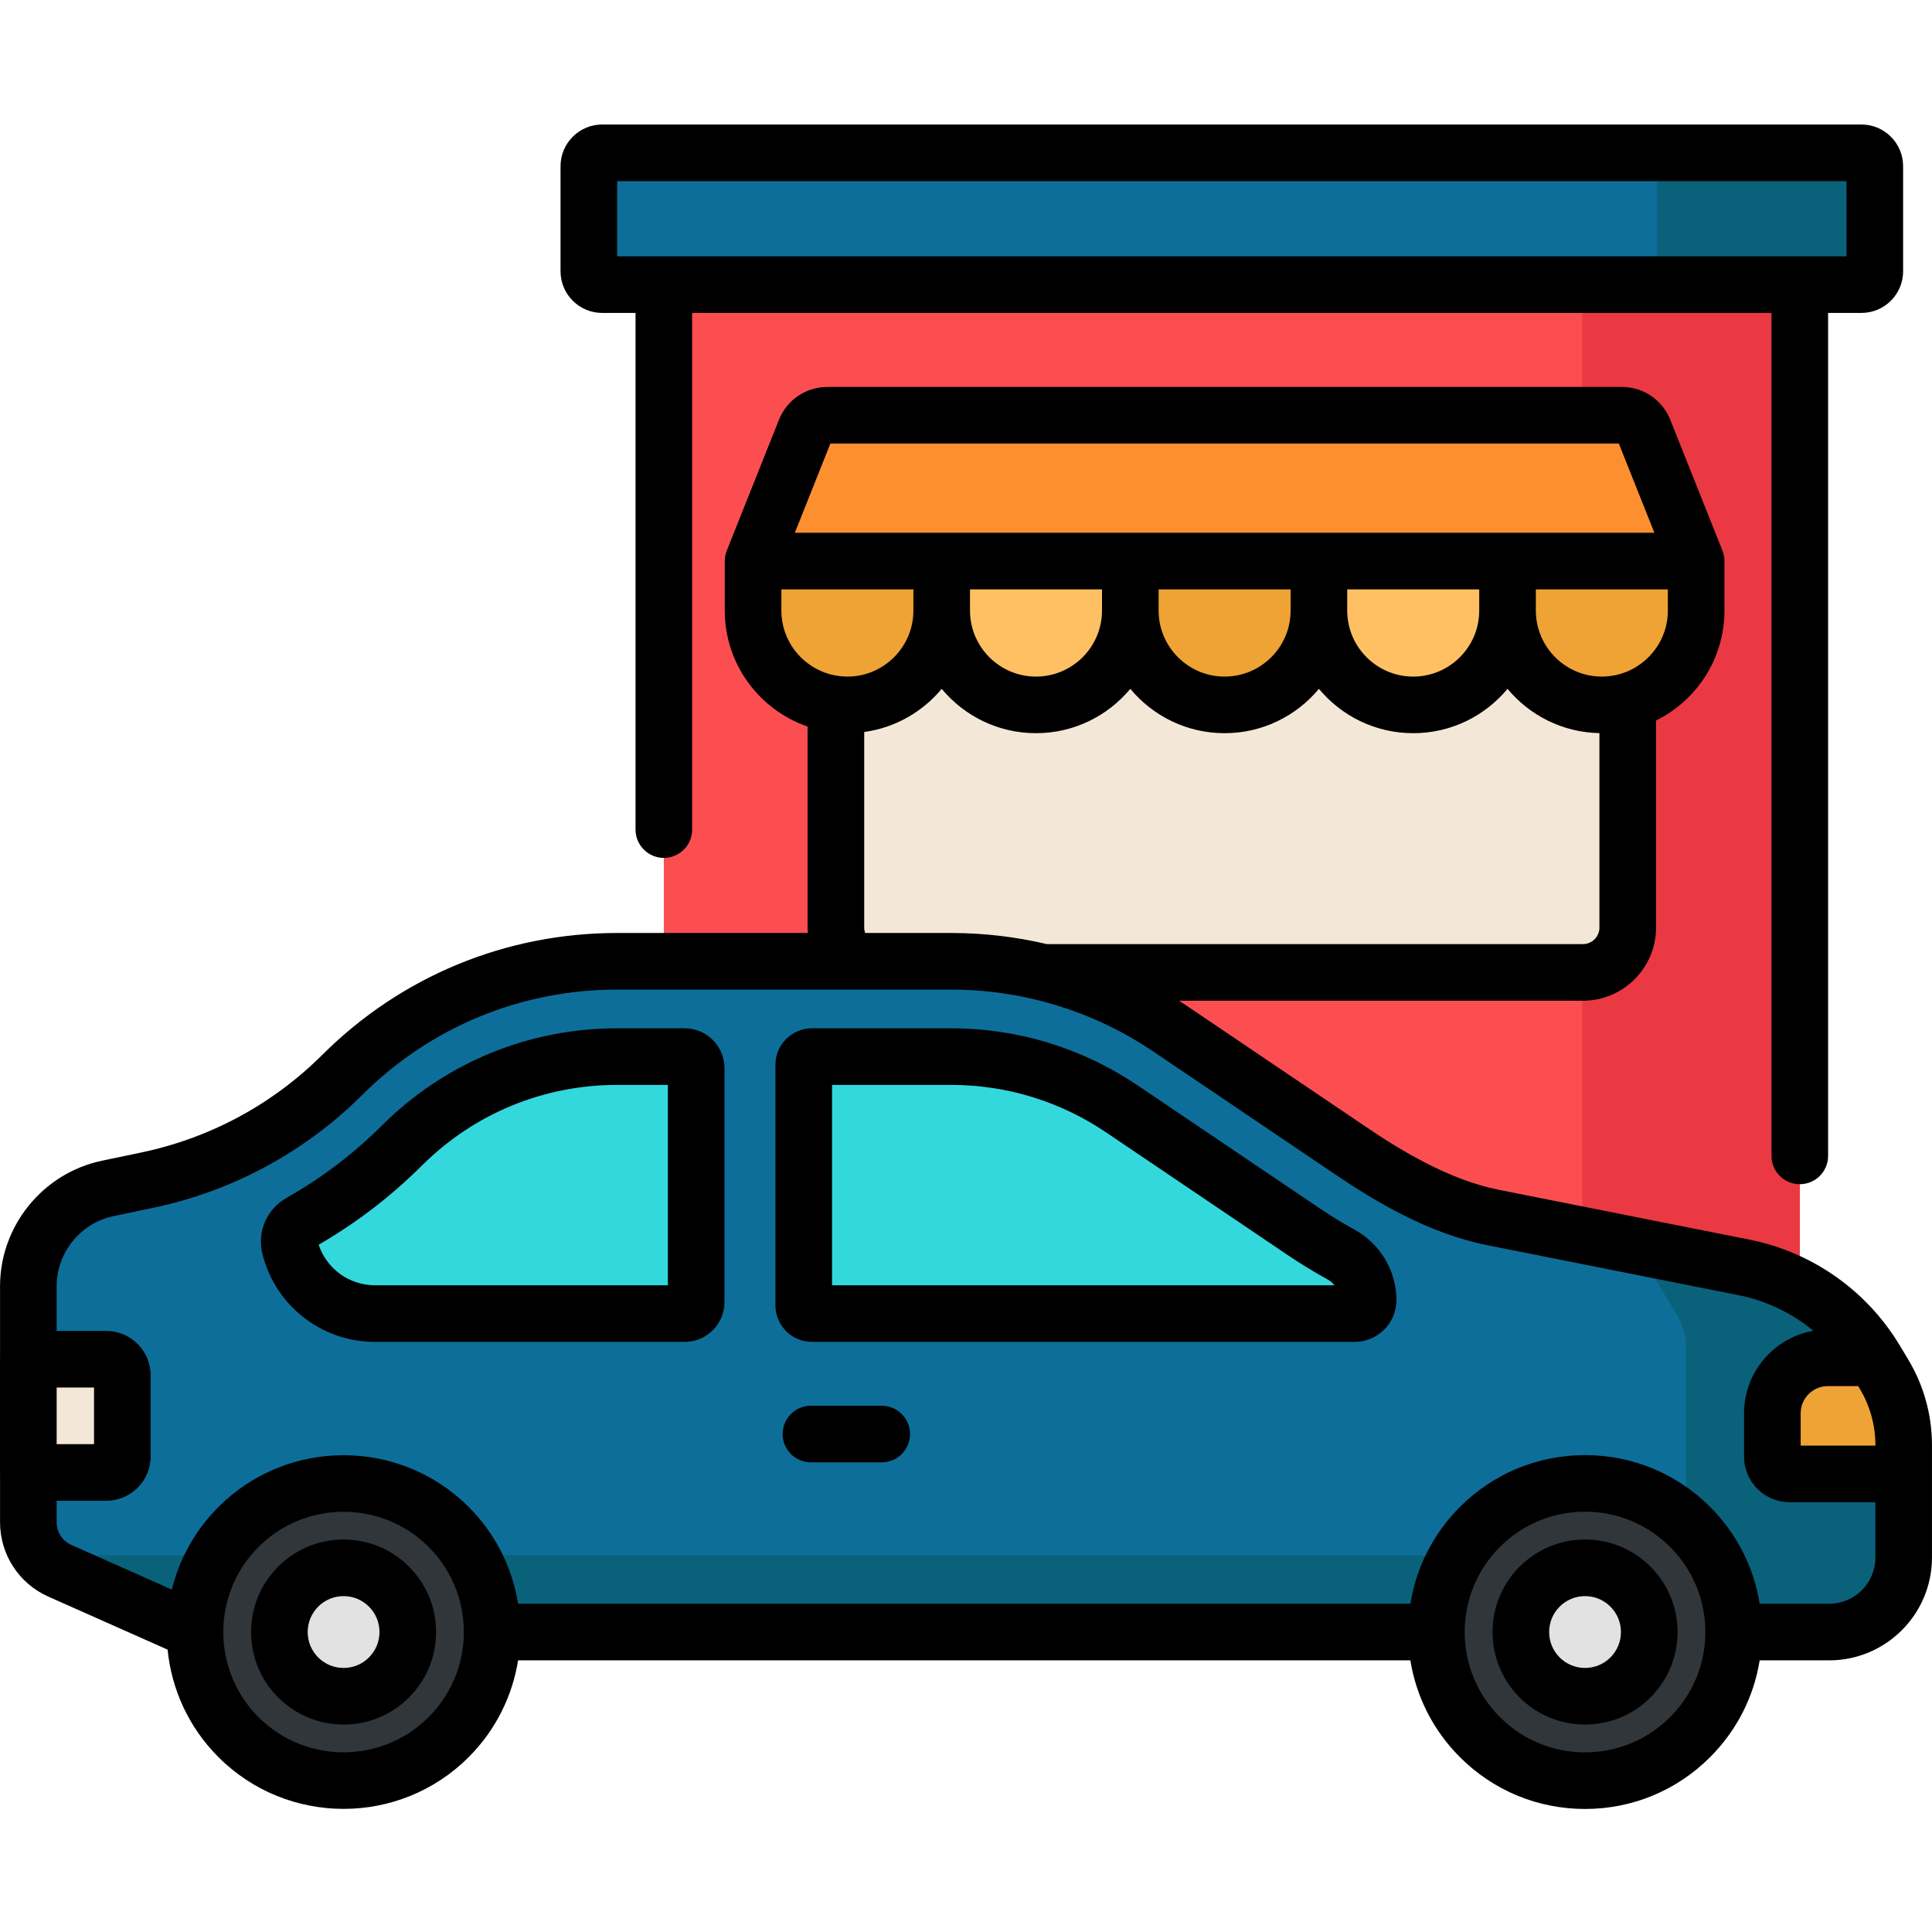 <svg viewBox="0 -33 512 512" xmlns="http://www.w3.org/2000/svg"><path d="m175.926 39.66h301.039v310.055h-301.039zm0 0" fill="#fc4e51"/><path d="m419.301 39.66h57.664v310.055h-57.664zm0 0" fill="#ea3942"/><path d="m233.41 224.699h186.074c6.562 0 11.883-5.32 11.883-11.883v-85.238c0-6.562-5.32-11.883-11.883-11.883h-186.074c-6.562 0-11.883 5.32-11.883 11.883v85.238c0 6.562 5.32 11.883 11.883 11.883zm0 0" fill="#f3e8d7"/><g fill="#efa335"><path d="m224.566 153.805c-13.801 0-24.992-11.191-24.992-24.992v-13.117h49.984v13.117c0 13.801-11.188 24.992-24.992 24.992zm0 0"/><path d="m274.551 153.805c-13.801 0-24.992-11.191-24.992-24.992v-13.117h49.988v13.117c-.004 13.801-11.191 24.992-24.996 24.992zm0 0"/><path d="m324.535 153.805c-13.801 0-24.988-11.191-24.988-24.992v-13.117h49.984v13.117c-.004 13.801-11.191 24.992-24.996 24.992zm0 0"/><path d="m374.52 153.805c-13.801 0-24.992-11.191-24.992-24.992v-13.117h49.988v13.117c0 13.801-11.191 24.992-24.996 24.992zm0 0"/><path d="m424.508 153.805c-13.805 0-24.992-11.191-24.992-24.992v-13.117h49.984v13.117c-.004 13.801-11.191 24.992-24.992 24.992zm0 0"/></g><path d="m435.684 81.031c-.961-2.41-3.297-3.992-5.891-3.992h-210.512c-2.598 0-4.93 1.582-5.891 3.992l-13.816 34.664h249.926zm0 0" fill="#fd8f31"/><path d="m159.586 7.5h333.723c1.953 0 3.535 1.586 3.535 3.539v27.852c0 1.953-1.582 3.539-3.535 3.539h-333.723c-1.953 0-3.539-1.586-3.539-3.539v-27.852c0-1.953 1.586-3.539 3.539-3.539zm0 0" fill="#0d6e9a"/><path d="m493.309 7.5h-54.133v34.93h54.133c1.953 0 3.535-1.586 3.535-3.539v-27.852c0-1.953-1.582-3.539-3.535-3.539zm0 0" fill="#09627a"/><path d="m7.516 307.859v62.578c0 5.547 3.266 10.578 8.336 12.828l32.371 14.387c2.75 1.223 5.727 1.855 8.734 1.855h427.809c10.898 0 19.734-8.836 19.734-19.738v-29.797c0-6.645-1.812-13.16-5.238-18.852l-2.301-3.82c-7.637-12.672-20.262-21.539-34.773-24.426l-66.512-13.227c-13.473-2.68-26.27-9.961-37.648-17.648l-48.203-32.562c-17.066-11.527-37.188-17.688-57.781-17.688h-88.473c-27.309 0-53.504 10.82-72.852 30.094-14.164 14.113-32.121 23.805-51.688 27.902l-10.465 2.191c-12.266 2.57-21.051 13.387-21.051 25.922zm0 0" fill="#0d6e9a"/><path d="m499.262 331.125-2.305-3.82c-7.637-12.676-20.258-21.543-34.77-24.426l-28.996-5.77c.562.773 1.102 1.566 1.598 2.391l9.637 15.988c1.574 2.617 2.406 5.609 2.406 8.664v36.18c0 10.406-8.434 18.844-18.84 18.844h-417.418c1.379 1.73 3.168 3.152 5.277 4.09l32.371 14.387c2.75 1.223 5.727 1.855 8.734 1.855h427.809c10.898 0 19.734-8.836 19.734-19.738v-29.797c0-6.645-1.812-13.16-5.238-18.848zm0 0" fill="#09627a"/><path d="m184.492 250.051c0-1.68-1.359-3.039-3.039-3.039h-17.883c-21.543 0-41.816 8.375-57.078 23.582-8.082 8.047-17.137 14.898-26.934 20.426-2.242 1.266-3.375 3.852-2.766 6.352 2.543 10.414 11.875 17.742 22.598 17.742h82.062c1.68 0 3.039-1.359 3.039-3.039zm0 0" fill="#33d8dd"/><path d="m355.328 299.43c-3.344-1.84-6.617-3.836-9.812-5.996l-48.203-32.562c-13.371-9.031-29.137-13.859-45.27-13.859h-36.879c-1.195 0-2.164.969-2.164 2.168v63.77c0 1.195.969 2.164 2.164 2.164h143.824c1.945 0 3.566-1.559 3.578-3.504.027-5.09-2.781-9.73-7.238-12.18zm0 0" fill="#33d8dd"/><path d="m474.262 357.602h30.238v-7.629c0-6.645-1.812-13.16-5.238-18.848l-2.305-3.82c-.262-.152-.566-.324-.832-.473h-11.727c-8.121 0-14.703 6.586-14.703 14.707v11.496c0 2.523 2.043 4.566 4.566 4.566zm0 0" fill="#efa335"/><path d="m28.172 357.219h-20.672v-30.004h20.672c2.344 0 4.25 1.902 4.25 4.25v21.504c0 2.348-1.902 4.25-4.25 4.25zm0 0" fill="#f3e8d7"/><path d="m118.898 371.656c-15.383-15.383-40.32-15.383-55.699 0-15.383 15.379-15.383 40.316 0 55.699 15.379 15.379 40.316 15.379 55.699 0 15.379-15.383 15.379-40.32 0-55.699zm0 0" fill="#31363b"/><path d="m91.051 416.523c-4.547 0-8.82-1.77-12.031-4.984-6.637-6.633-6.637-17.43 0-24.066 3.211-3.211 7.484-4.984 12.031-4.984s8.816 1.773 12.031 4.984c3.215 3.215 4.984 7.488 4.984 12.035 0 4.543-1.77 8.816-4.984 12.031-3.211 3.215-7.484 4.984-12.031 4.984zm0 0" fill="#e2e2e2"/><path d="m447.895 371.656c-15.379-15.379-40.316-15.379-55.699 0-15.383 15.383-15.383 40.32 0 55.699 15.383 15.383 40.32 15.383 55.699 0 15.383-15.379 15.383-40.316 0-55.699zm0 0" fill="#31363b"/><path d="m420.051 416.523c-4.547 0-8.82-1.77-12.031-4.984-6.637-6.633-6.637-17.43 0-24.066 3.211-3.211 7.484-4.984 12.031-4.984s8.816 1.773 12.031 4.984c3.215 3.215 4.984 7.488 4.984 12.035 0 4.543-1.77 8.816-4.984 12.031-3.211 3.215-7.484 4.984-12.031 4.984zm0 0" fill="#e2e2e2"/><path d="m224.566 153.805c-13.801 0-24.992-11.191-24.992-24.992v-13.117h49.984v13.117c0 13.801-11.188 24.992-24.992 24.992zm0 0" fill="#efa335"/><path d="m274.551 153.805c-13.801 0-24.992-11.191-24.992-24.992v-13.117h49.988v13.117c-.004 13.801-11.191 24.992-24.996 24.992zm0 0" fill="#ffc064"/><path d="m324.535 153.805c-13.801 0-24.988-11.191-24.988-24.992v-13.117h49.984v13.117c-.004 13.801-11.191 24.992-24.996 24.992zm0 0" fill="#efa335"/><path d="m374.52 153.805c-13.801 0-24.992-11.191-24.992-24.992v-13.117h49.988v13.117c0 13.801-11.191 24.992-24.996 24.992zm0 0" fill="#ffc064"/><path d="m424.508 153.805c-13.805 0-24.992-11.191-24.992-24.992v-13.117h49.984v13.117c-.004 13.801-11.191 24.992-24.992 24.992zm0 0" fill="#efa335"/><path d="m233.668 339.535h-18.762c-4.141 0-7.5 3.359-7.5 7.5s3.359 7.5 7.5 7.5h18.762c4.141 0 7.5-3.359 7.5-7.5s-3.359-7.5-7.5-7.5zm0 0"/><path d="m181.453 239.512h-17.883c-23.543 0-45.691 9.152-62.371 25.766-7.559 7.531-16.078 13.992-25.324 19.207-5.148 2.906-7.766 8.938-6.367 14.668 3.375 13.812 15.664 23.461 29.883 23.461h82.062c5.812 0 10.539-4.727 10.539-10.539v-62.023c0-5.812-4.727-10.539-10.539-10.539zm-4.461 68.102h-77.602c-6.84 0-12.809-4.355-14.945-10.75 9.961-5.754 19.152-12.801 27.34-20.957 13.848-13.797 32.238-21.395 51.785-21.395h13.422zm0 0"/><path d="m358.945 292.859c-3.145-1.73-6.25-3.625-9.23-5.641l-48.203-32.562c-14.664-9.906-31.77-15.145-49.469-15.145h-36.879c-5.328 0-9.664 4.336-9.664 9.664v63.773c0 5.328 4.336 9.664 9.664 9.664h143.824c6.074 0 11.043-4.918 11.078-10.965.039-7.797-4.223-14.996-11.121-18.789zm-138.445 14.754v-53.102h31.543c14.691 0 28.895 4.348 41.07 12.574l48.203 32.562c3.359 2.27 6.859 4.406 10.398 6.355.762.418 1.414.969 1.938 1.609zm0 0"/><path d="m91.051 374.988c-6.547 0-12.703 2.551-17.336 7.184-4.625 4.625-7.172 10.781-7.172 17.336 0 6.551 2.547 12.711 7.172 17.336 4.629 4.629 10.789 7.18 17.336 7.18 6.551 0 12.707-2.551 17.336-7.18 4.629-4.629 7.18-10.785 7.18-17.336 0-6.547-2.547-12.707-7.18-17.336-4.629-4.633-10.785-7.184-17.336-7.184zm6.727 31.25c-1.793 1.797-4.184 2.785-6.727 2.785s-4.934-.988-6.73-2.789c-1.789-1.789-2.777-4.18-2.777-6.727 0-2.547.988-4.938 2.777-6.73 1.801-1.797 4.191-2.789 6.73-2.789 2.543 0 4.934.992 6.73 2.789s2.785 4.188 2.785 6.73c0 2.543-.988 4.93-2.789 6.73zm0 0"/><path d="m420.051 374.988c-6.547 0-12.703 2.551-17.336 7.184-4.625 4.625-7.172 10.781-7.172 17.336 0 6.551 2.547 12.711 7.172 17.336 4.629 4.629 10.789 7.18 17.336 7.18 6.551 0 12.707-2.551 17.336-7.18 4.633-4.629 7.184-10.785 7.184-17.336 0-6.547-2.551-12.707-7.184-17.336-4.629-4.633-10.785-7.184-17.336-7.184zm6.73 31.25c-1.797 1.797-4.188 2.785-6.73 2.785s-4.934-.988-6.73-2.789c-1.793-1.789-2.777-4.18-2.777-6.727 0-2.547.984-4.938 2.777-6.73 1.797-1.797 4.188-2.789 6.73-2.789s4.934.992 6.73 2.789 2.785 4.188 2.785 6.73c0 2.543-.988 4.93-2.785 6.73zm0 0"/><path d="m505.684 327.254-2.301-3.824c-.004-.004-.004-.004-.008-.008-8.707-14.445-23.184-24.613-39.727-27.902l-66.512-13.227c-13.309-2.645-26.301-10.688-34.914-16.508l-48.199-32.562c-.523-.352-1.055-.684-1.578-1.023h107.039c10.688 0 19.383-8.695 19.383-19.383v-54.871c10.73-5.309 18.129-16.371 18.129-29.133v-13.117c0-.016 0-.035 0-.051 0-.074-.012-.148-.012-.223-.008-.215-.02-.426-.047-.633-.008-.086-.027-.172-.039-.258-.031-.203-.07-.406-.121-.605-.016-.078-.035-.156-.059-.234-.062-.227-.137-.449-.219-.664-.012-.035-.02-.074-.035-.109l-.047-.121c-.004-.008-.008-.02-.012-.027l-13.758-34.512c-2.109-5.297-7.156-8.719-12.855-8.719h-210.512c-5.699 0-10.746 3.422-12.855 8.719l-13.758 34.512c-.004.008-.008.016-.012.027l-.051.125c-.012.035-.02.07-.035.109-.082.215-.156.438-.219.664-.02.074-.039.152-.059.23-.047.199-.09.402-.121.605-.012.086-.027.172-.039.258-.023.207-.039.422-.043.633-.004.074-.012.148-.012.223 0 .016-.004.035-.004.051v13.117c0 14.227 9.195 26.34 21.949 30.727v53.277c0 .48.043.957.078 1.434h-50.535c-29.496 0-57.246 11.465-78.141 32.285-13.168 13.117-29.742 22.062-47.938 25.875l-10.461 2.191c-15.652 3.277-27.012 17.266-27.012 33.258v19.066c-.004.098-.016.191-.016.289v30.004c0 .098.012.195.016.293v12.926c0 8.504 5.02 16.227 12.793 19.68l31.613 14.055c1.031 10.406 5.52 20.531 13.477 28.488 9.141 9.141 21.148 13.711 33.156 13.711 12.004 0 24.012-4.57 33.152-13.711 7.23-7.23 11.59-16.254 13.098-25.652h236.465c1.547 9.672 6.07 18.59 13.129 25.652 8.855 8.855 20.629 13.734 33.156 13.734 12.52 0 24.297-4.879 33.148-13.734 7.062-7.062 11.586-15.98 13.133-25.652h18.43c15.016 0 27.234-12.219 27.234-27.238v-29.797c0-8.004-2.184-15.863-6.316-22.719zm-81.816-114.438c0 2.418-1.969 4.383-4.383 4.383h-142.043c-8.266-1.945-16.773-2.949-25.398-2.949h-22.77c-.148-.418-.25-.891-.25-1.434v-51.828c8.219-1.133 15.469-5.344 20.535-11.438 5.965 7.176 14.953 11.754 24.992 11.754 10.039 0 19.027-4.578 24.992-11.754 5.965 7.176 14.953 11.754 24.992 11.754 10.039 0 19.027-4.578 24.992-11.754 5.965 7.176 14.953 11.754 24.992 11.754 10.039 0 19.027-4.578 24.992-11.754 5.836 7.02 14.574 11.547 24.352 11.734v51.531zm-166.809-84.004v-5.617h34.984v5.617c0 9.645-7.848 17.492-17.492 17.492s-17.492-7.848-17.492-17.492zm49.984 0v-5.617h34.984v5.617c0 9.645-7.848 17.492-17.492 17.492-9.645 0-17.492-7.848-17.492-17.492zm49.984 0v-5.617h34.984v5.617c0 9.645-7.848 17.492-17.492 17.492s-17.492-7.848-17.492-17.492zm84.969-5.617v5.617c0 8.406-5.965 15.445-13.887 17.113-.125.027-.254.043-.383.066-.391.074-.781.137-1.18.184-.16.016-.32.035-.48.047-.512.047-1.031.082-1.559.082-9.648 0-17.492-7.848-17.492-17.492v-5.617zm-221.93-38.656h208.938l9.43 23.656h-227.797zm-12.992 44.273v-5.617h34.984v5.617c0 9.645-7.844 17.492-17.492 17.492-.5 0-.992-.035-1.484-.078-.172-.012-.34-.027-.52-.047-8.703-1-15.488-8.402-15.488-17.367zm-192.059 205.902h9.906v15.004h-9.906zm98.582 87.34c-12.434 12.434-32.66 12.434-45.094 0-12.434-12.434-12.434-32.664 0-45.094 6.215-6.219 14.383-9.324 22.547-9.324 8.168 0 16.332 3.105 22.547 9.324 12.434 12.434 12.434 32.66 0 45.094zm329 0c-6.02 6.02-14.027 9.34-22.547 9.34-8.516 0-16.523-3.32-22.547-9.34-6.023-6.023-9.34-14.031-9.34-22.547 0-8.52 3.316-16.527 9.34-22.547 6.023-6.023 14.031-9.34 22.547-9.34 8.52 0 16.523 3.316 22.547 9.34 6.023 6.02 9.34 14.027 9.34 22.547 0 8.516-3.316 16.523-9.34 22.547zm54.402-42.285c0 6.75-5.488 12.238-12.234 12.238h-18.43c-1.547-9.672-6.07-18.594-13.129-25.656-8.855-8.855-20.633-13.73-33.152-13.73-12.527 0-24.301 4.875-33.156 13.73-7.059 7.062-11.582 15.984-13.129 25.656h-236.465c-1.512-9.398-5.871-18.426-13.102-25.656-18.277-18.281-48.023-18.277-66.305 0-6.262 6.266-10.379 13.875-12.352 21.906l-26.648-11.848c-2.359-1.047-3.883-3.391-3.883-5.973v-5.719h13.156c6.477 0 11.75-5.27 11.75-11.75v-21.504c0-6.48-5.273-11.75-11.75-11.75h-13.156v-11.855c0-8.934 6.344-16.746 15.09-18.578l10.461-2.191c21.043-4.406 40.215-14.758 55.445-29.93 18.062-18 42.055-27.91 67.555-27.91h88.477c7.527 0 14.949.887 22.16 2.598.285.094.582.164.883.219 10.824 2.68 21.148 7.242 30.539 13.586l48.199 32.562c10.512 7.102 24.598 15.652 40.387 18.793l66.512 13.227c7.359 1.461 14.164 4.75 19.852 9.438-10.426 1.816-18.383 10.926-18.383 21.867v11.496c0 6.652 5.414 12.066 12.07 12.066h22.738zm0-29.668h-19.805v-8.562c0-3.973 3.23-7.207 7.203-7.207h8.039l.398.664c2.727 4.52 4.164 9.699 4.164 14.977zm0 0"/><path d="m159.586 49.93h8.84v136.922c0 4.145 3.359 7.5 7.5 7.5s7.5-3.355 7.5-7.5v-136.922h286.039v223.398c0 4.141 3.355 7.5 7.5 7.5 4.141 0 7.5-3.359 7.5-7.5v-223.398h8.84c6.086 0 11.039-4.953 11.039-11.039v-27.852c0-6.086-4.953-11.039-11.039-11.039h-333.719c-6.086 0-11.039 4.953-11.039 11.039v27.852c0 6.086 4.953 11.039 11.039 11.039zm3.961-34.93h325.797v19.93h-325.797zm0 0"/></svg>